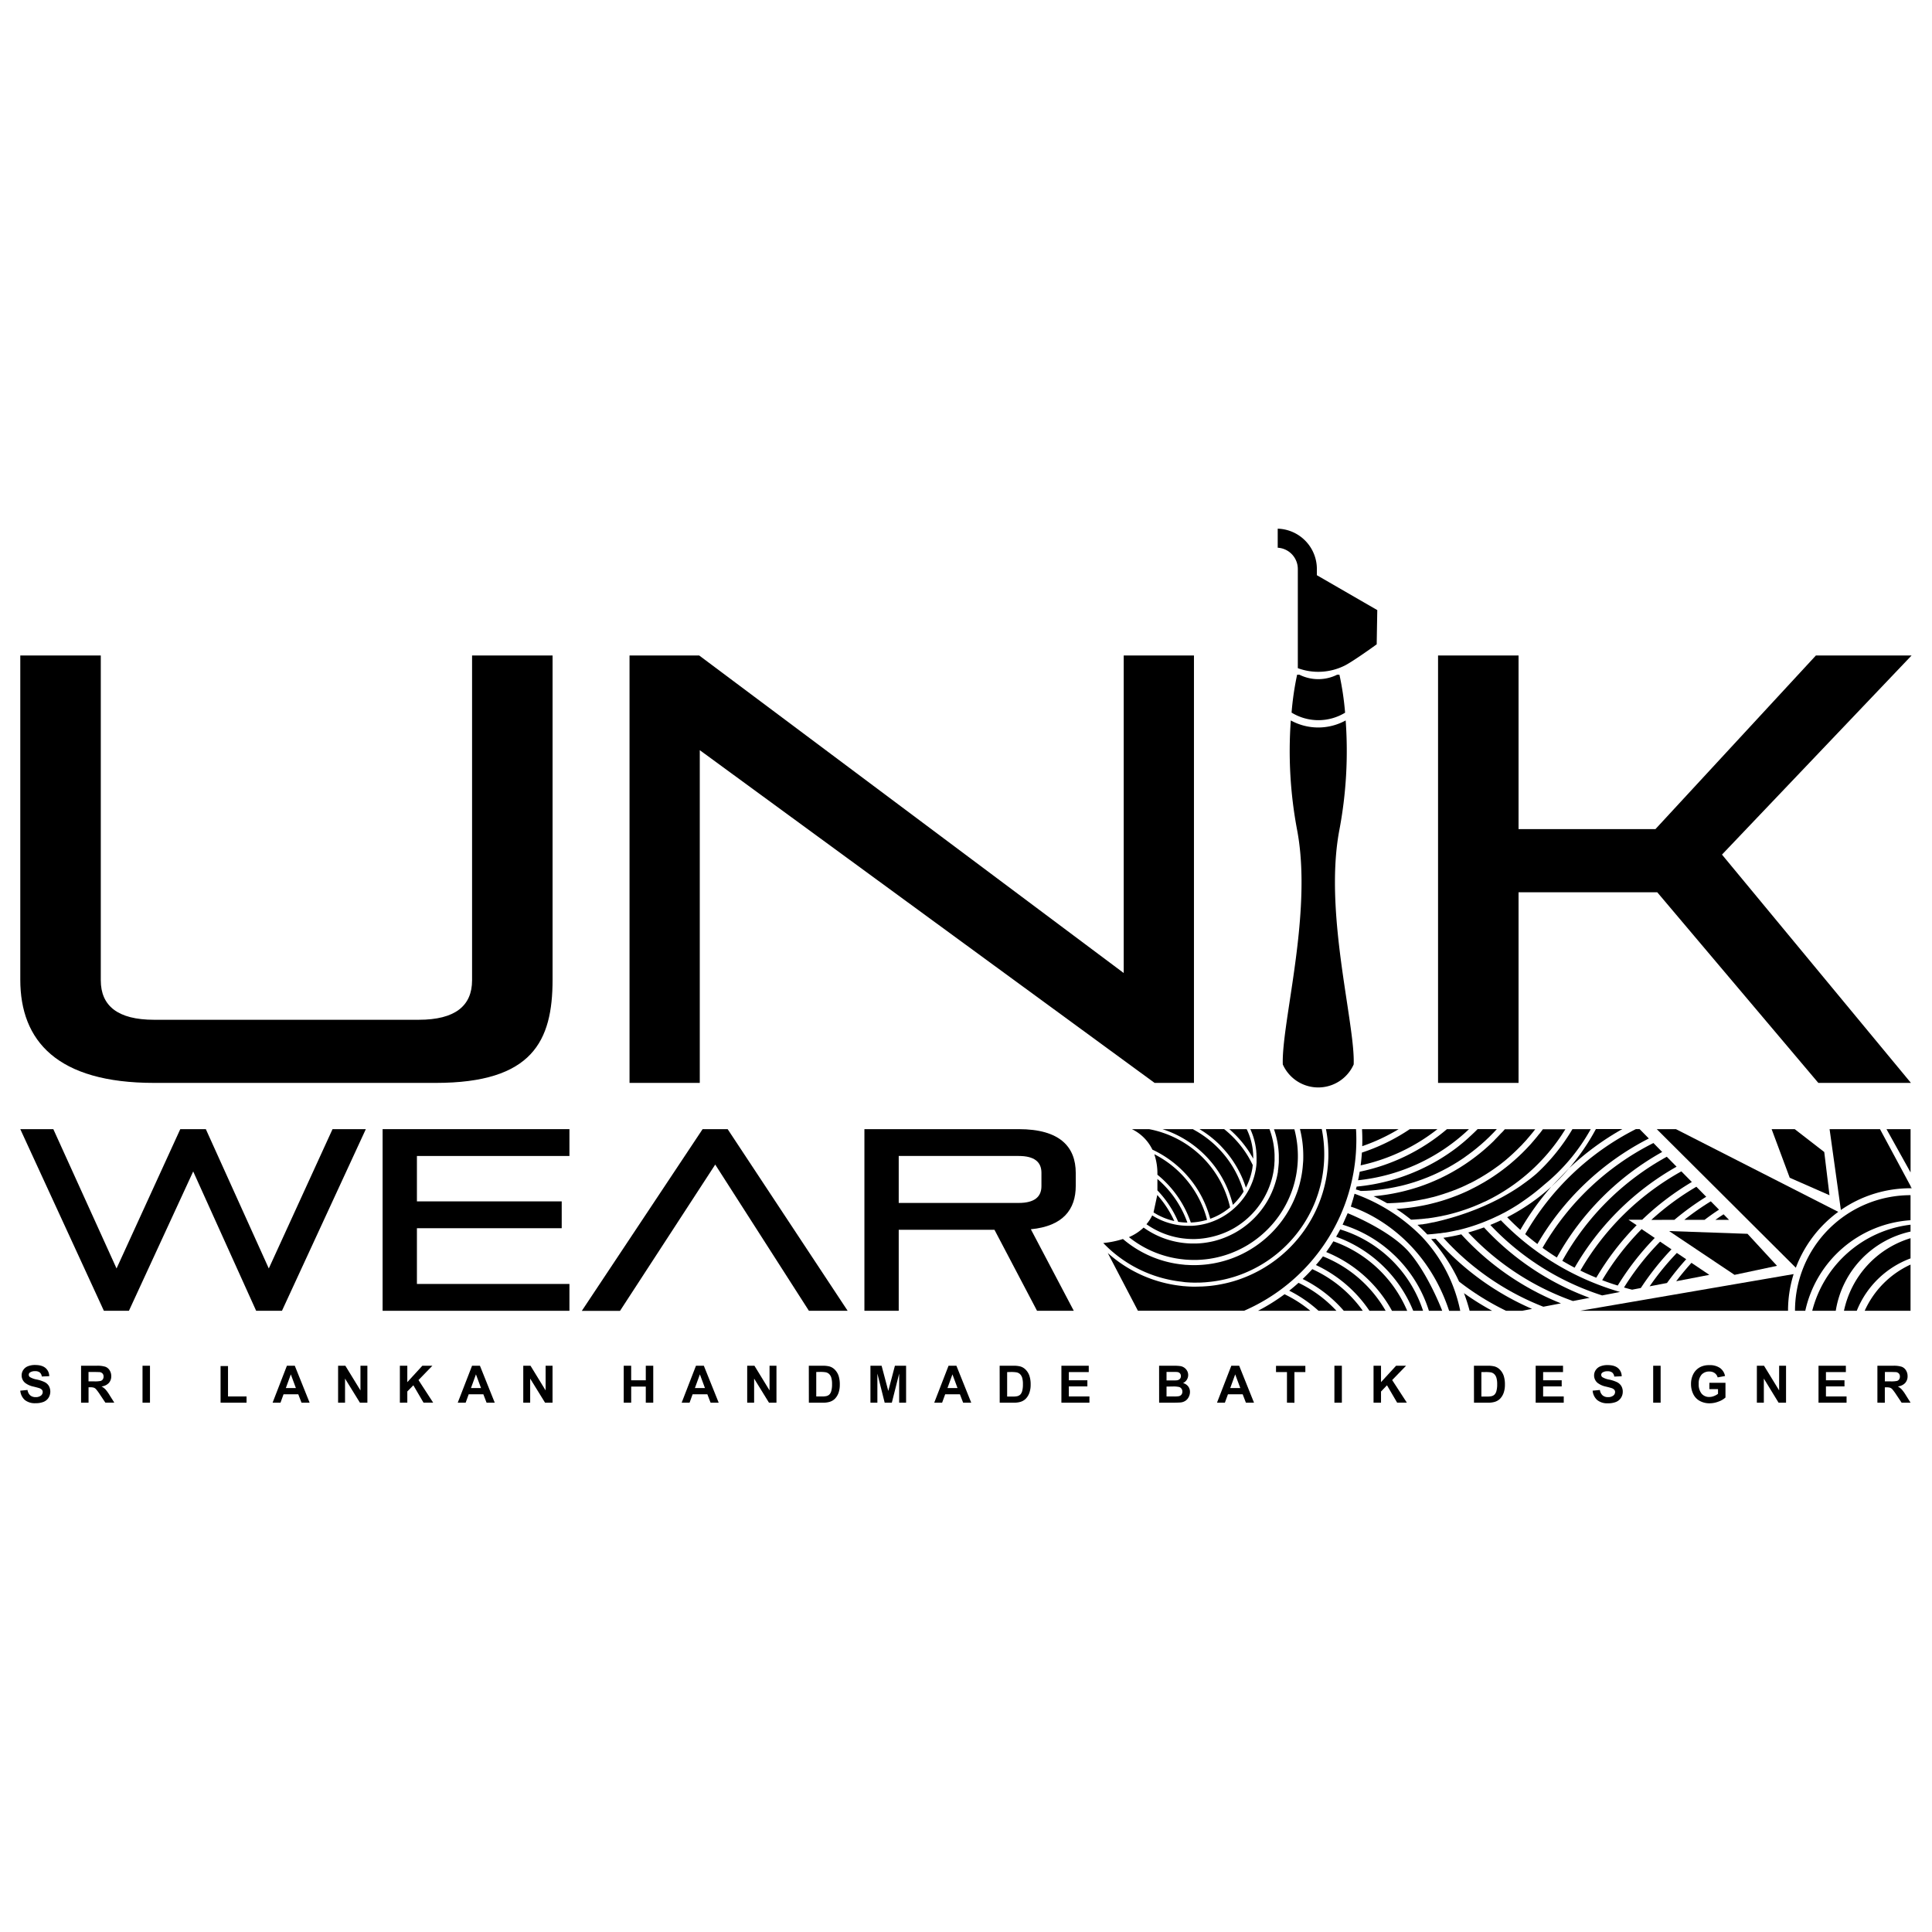 <svg id="Layer_1" data-name="Layer 1" xmlns="http://www.w3.org/2000/svg" viewBox="0 0 1080 1080"><title>Clients logo</title><path d="M86.16,605.35c-54.17,0-74.82-23.42-74.82-57.7V366.41h45V548c0,14.26,9.48,22.06,29.79,22.06H234.1c20.31,0,29.79-7.8,29.79-22.06V366.41h45V547.65c0,34.28-11.17,57.7-65.34,57.7Z"/><path d="M645.43,605.35l-254.25-186v186H351.91V366.41h38.93L628.16,543.92V366.41h39.27V605.35Z"/><path d="M1016.46,605.35,926.41,498.78H848.88V605.35h-45V366.41h45v97.07H925.4l89.71-97.07h53.49l-106,111.32,105.62,127.62Z"/><path d="M143.19,732.74,108,654.85,72.07,732.74h-14L11.34,631.2H29.81l35.34,77.88,35.63-77.88h14.28l35.2,77.88,35.63-77.88H204.5L157.62,732.74Z"/><path d="M213.88,732.74V631.2H318.32v15H233.06v25.38H314v15H233.06v31.16h85.26v15Z"/><path d="M452.19,732.74,399.82,651l-53.23,81.78H325.24L392.76,631.2h14l67.08,101.54Z"/><path d="M579.71,732.74l-23.8-45.29H502.39v45.29H483.21V631.2h86.26c23.08,0,31.88,9.95,31.88,24.52v7.21c0,13.13-7.07,22.5-25.1,24.23l24,45.58Zm2.46-77.16c0-6.06-4-9.38-12.7-9.38H502.39v26.25h67.08c8.66,0,12.7-3.32,12.7-9.37Z"/><path d="M11.34,777.39l4.05-.39a4.91,4.91,0,0,0,1.49,3,4.47,4.47,0,0,0,3,1,4.62,4.62,0,0,0,3-.85,2.53,2.53,0,0,0,1-2,1.91,1.91,0,0,0-.43-1.25A3.47,3.47,0,0,0,22,776c-.49-.17-1.6-.47-3.34-.9A11.31,11.31,0,0,1,14,773a5.35,5.35,0,0,1-1.9-4.15,5.26,5.26,0,0,1,.89-3,5.52,5.52,0,0,1,2.57-2.09,10.34,10.34,0,0,1,4.06-.72q3.88,0,5.85,1.7a6,6,0,0,1,2.06,4.55l-4.16.18a3.5,3.5,0,0,0-1.15-2.28,4.18,4.18,0,0,0-2.64-.7,4.79,4.79,0,0,0-2.84.74,1.52,1.52,0,0,0-.66,1.29,1.57,1.57,0,0,0,.62,1.25,11,11,0,0,0,3.82,1.38,19.75,19.75,0,0,1,4.5,1.49,5.83,5.83,0,0,1,2.28,2.09,6.54,6.54,0,0,1-.16,6.62,5.93,5.93,0,0,1-2.79,2.3,11.73,11.73,0,0,1-4.49.75,8.94,8.94,0,0,1-6-1.81A7.87,7.87,0,0,1,11.34,777.39Z"/><path d="M45.32,784.11V763.46h8.76a14.73,14.73,0,0,1,4.81.56,4.76,4.76,0,0,1,2.4,2,6,6,0,0,1,.9,3.26,5.52,5.52,0,0,1-1.37,3.84,6.53,6.53,0,0,1-4.08,1.9A9.7,9.7,0,0,1,59,776.73a22.66,22.66,0,0,1,2.37,3.35l2.52,4h-5l-3-4.5a28.7,28.7,0,0,0-2.2-3,3.2,3.2,0,0,0-1.25-.86,7,7,0,0,0-2.09-.23h-.85v8.62Zm4.16-11.92h3.08a16,16,0,0,0,3.75-.25,2.26,2.26,0,0,0,1.16-.87,2.72,2.72,0,0,0,.43-1.55,2.5,2.5,0,0,0-.56-1.69,2.61,2.61,0,0,0-1.57-.81c-.34,0-1.35-.07-3-.07H49.48Z"/><path d="M79.67,784.11V763.46h4.17v20.65Z"/><path d="M123.3,784.11V763.63h4.16v17h10.36v3.48Z"/><path d="M173.08,784.11h-4.53l-1.81-4.69H158.5l-1.7,4.69h-4.42l8-20.65h4.41Zm-7.67-8.17-2.84-7.66-2.79,7.66Z"/><path d="M189,784.11V763.46h4.06l8.44,13.79V763.46h3.87v20.65H201.2l-8.32-13.47v13.47Z"/><path d="M223.53,784.11V763.46h4.16v9.17l8.41-9.17h5.6l-7.76,8,8.19,12.61h-5.39l-5.67-9.69-3.38,3.45v6.24Z"/><path d="M276.57,784.11H272l-1.8-4.69H262l-1.7,4.69h-4.42l8-20.65h4.41Zm-7.67-8.17-2.84-7.66-2.79,7.66Z"/><path d="M292.51,784.11V763.46h4.05L305,777.25V763.46h3.87v20.65h-4.18l-8.32-13.47v13.47Z"/><path d="M348.67,784.11V763.46h4.16v8.13H361v-8.13h4.17v20.65H361v-9h-8.16v9Z"/><path d="M401.75,784.11h-4.53l-1.8-4.69h-8.25l-1.7,4.69h-4.42l8-20.65h4.4Zm-7.67-8.17-2.84-7.66-2.79,7.66Z"/><path d="M417.69,784.11V763.46h4.05l8.44,13.79V763.46h3.87v20.65h-4.18l-8.31-13.47v13.47Z"/><path d="M452.13,763.46h7.61a15,15,0,0,1,3.93.39,6.9,6.9,0,0,1,3.11,1.91,9,9,0,0,1,2,3.34,15.29,15.29,0,0,1,.67,4.88,13.68,13.68,0,0,1-.63,4.4,9.1,9.1,0,0,1-2.21,3.64,7.19,7.19,0,0,1-2.93,1.65,12.56,12.56,0,0,1-3.68.44h-7.84Zm4.16,3.49v13.68h3.11a11.32,11.32,0,0,0,2.52-.2,3.73,3.73,0,0,0,1.68-.86,4.31,4.31,0,0,0,1.09-2,13.17,13.17,0,0,0,.43-3.78,12.06,12.06,0,0,0-.43-3.68,4.71,4.71,0,0,0-1.18-2,3.94,3.94,0,0,0-1.92-1,19.06,19.06,0,0,0-3.42-.2Z"/><path d="M486.58,784.11V763.46h6.24l3.74,14.08,3.7-14.08h6.25v20.65h-3.87V767.85l-4.1,16.26h-4l-4.08-16.26v16.26Z"/><path d="M542.93,784.11H538.4l-1.8-4.69h-8.24l-1.71,4.69h-4.41l8-20.65h4.4Zm-7.67-8.17-2.84-7.66-2.78,7.66Z"/><path d="M558.81,763.46h7.62a15,15,0,0,1,3.92.39,6.85,6.85,0,0,1,3.11,1.91,9,9,0,0,1,2,3.34,15.27,15.27,0,0,1,.68,4.88,13.39,13.39,0,0,1-.64,4.4,9,9,0,0,1-2.21,3.64,7.15,7.15,0,0,1-2.92,1.65,12.63,12.63,0,0,1-3.69.44h-7.84ZM563,767v13.68h3.11a11.45,11.45,0,0,0,2.52-.2,3.84,3.84,0,0,0,1.68-.86,4.4,4.4,0,0,0,1.09-2,13.59,13.59,0,0,0,.42-3.78,12.44,12.44,0,0,0-.42-3.68,4.81,4.81,0,0,0-1.18-2,4,4,0,0,0-1.93-1,18.9,18.9,0,0,0-3.42-.2Z"/><path d="M593.33,784.11V763.46h15.29V767H597.49v4.58h10.36V775H597.49v5.62H609v3.48Z"/><path d="M647.94,763.46h8.24a24.89,24.89,0,0,1,3.66.2,5.24,5.24,0,0,1,3.73,2.58,4.7,4.7,0,0,1,.63,2.42,4.91,4.91,0,0,1-2.89,4.48A5.39,5.39,0,0,1,664.2,775a5,5,0,0,1,1,3.11,6.11,6.11,0,0,1-.66,2.74,5.48,5.48,0,0,1-1.78,2.13,5.92,5.92,0,0,1-2.8,1c-.69.07-2.36.12-5,.14h-7Zm4.16,3.44v4.77h2.73c1.63,0,2.64,0,3-.07a2.73,2.73,0,0,0,1.68-.74,2.16,2.16,0,0,0,.61-1.61,2.24,2.24,0,0,0-.53-1.56,2.34,2.34,0,0,0-1.56-.72c-.42-.05-1.6-.07-3.56-.07Zm0,8.21v5.52H656a18,18,0,0,0,2.86-.13,2.59,2.59,0,0,0,1.51-.82,2.54,2.54,0,0,0,.58-1.76,2.67,2.67,0,0,0-.45-1.57,2.57,2.57,0,0,0-1.3-1,14.57,14.57,0,0,0-3.69-.29Z"/><path d="M701,784.11h-4.53l-1.8-4.69h-8.24l-1.71,4.69h-4.41l8-20.65h4.4Zm-7.66-8.17-2.85-7.66-2.78,7.66Z"/><path d="M719.42,784.11V767H713.3v-3.49h16.4V767h-6.11v17.16Z"/><path d="M745.94,784.11V763.46h4.17v20.65Z"/><path d="M767.82,784.11V763.46H772v9.17l8.42-9.17H786l-7.77,8,8.19,12.61H781l-5.67-9.69L772,777.87v6.24Z"/><path d="M823.94,763.46h7.61a15,15,0,0,1,3.93.39,6.9,6.9,0,0,1,3.11,1.91,9,9,0,0,1,2,3.34,15.29,15.29,0,0,1,.67,4.88,13.68,13.68,0,0,1-.63,4.4,9.1,9.1,0,0,1-2.21,3.64,7.19,7.19,0,0,1-2.93,1.65,12.56,12.56,0,0,1-3.68.44h-7.84ZM828.1,767v13.68h3.11a11.32,11.32,0,0,0,2.52-.2,3.73,3.73,0,0,0,1.68-.86,4.31,4.31,0,0,0,1.09-2,13.17,13.17,0,0,0,.43-3.78,12.06,12.06,0,0,0-.43-3.68,4.71,4.71,0,0,0-1.18-2,3.93,3.93,0,0,0-1.93-1A18.84,18.84,0,0,0,830,767Z"/><path d="M858.45,784.11V763.46h15.29V767H862.62v4.58H873V775H862.62v5.62h11.52v3.48Z"/><path d="M890.3,777.39l4.05-.39a4.91,4.91,0,0,0,1.49,3,4.47,4.47,0,0,0,3,1,4.62,4.62,0,0,0,3-.85,2.53,2.53,0,0,0,1-2,1.86,1.86,0,0,0-.43-1.25A3.47,3.47,0,0,0,901,776q-.74-.26-3.33-.9A11.3,11.3,0,0,1,893,773a5.42,5.42,0,0,1-1-7.1,5.55,5.55,0,0,1,2.58-2.09,10.27,10.27,0,0,1,4.06-.72q3.87,0,5.84,1.7a6,6,0,0,1,2.06,4.55l-4.16.18a3.5,3.5,0,0,0-1.15-2.28,4.14,4.14,0,0,0-2.64-.7,4.81,4.81,0,0,0-2.84.74,1.52,1.52,0,0,0-.66,1.29,1.6,1.6,0,0,0,.62,1.25,10.94,10.94,0,0,0,3.83,1.38,19.82,19.82,0,0,1,4.49,1.49,5.83,5.83,0,0,1,2.28,2.09,6.15,6.15,0,0,1,.82,3.29,6.07,6.07,0,0,1-1,3.33,5.93,5.93,0,0,1-2.79,2.3,11.68,11.68,0,0,1-4.48.75,8.9,8.9,0,0,1-6-1.81A7.83,7.83,0,0,1,890.3,777.39Z"/><path d="M924.14,784.11V763.46h4.16v20.65Z"/><path d="M955.55,776.52V773h9v8.22a11.19,11.19,0,0,1-3.79,2.23,13.66,13.66,0,0,1-5,1,11.21,11.21,0,0,1-5.64-1.36,8.64,8.64,0,0,1-3.62-3.89,12.51,12.51,0,0,1-1.21-5.5,11.89,11.89,0,0,1,1.35-5.73,9.1,9.1,0,0,1,3.95-3.84,10.63,10.63,0,0,1,4.94-1,9.81,9.81,0,0,1,6,1.61,7.28,7.28,0,0,1,2.78,4.46l-4.13.77a4.4,4.4,0,0,0-1.64-2.4,5,5,0,0,0-3-.88,5.66,5.66,0,0,0-4.34,1.73,7.33,7.33,0,0,0-1.61,5.14,8.16,8.16,0,0,0,1.63,5.52,5.48,5.48,0,0,0,4.28,1.84,7,7,0,0,0,2.62-.52,9.14,9.14,0,0,0,2.26-1.24v-2.62Z"/><path d="M982.1,784.11V763.46h4l8.45,13.79V763.46h3.86v20.65h-4.17L986,770.64v13.47Z"/><path d="M1016.56,784.11V763.46h15.29V767h-11.13v4.58h10.36V775h-10.36v5.62h11.52v3.48Z"/><path d="M1049.48,784.11V763.46h8.76a14.73,14.73,0,0,1,4.81.56,4.76,4.76,0,0,1,2.4,2,6,6,0,0,1,.9,3.26,5.52,5.52,0,0,1-1.37,3.84,6.53,6.53,0,0,1-4.08,1.9,9.7,9.7,0,0,1,2.23,1.74,22.66,22.66,0,0,1,2.37,3.35l2.52,4h-5l-3-4.5a28.7,28.7,0,0,0-2.2-3,3.2,3.2,0,0,0-1.25-.86,7,7,0,0,0-2.09-.23h-.85v8.62Zm4.16-11.92h3.08a16,16,0,0,0,3.75-.25,2.26,2.26,0,0,0,1.16-.87,2.72,2.72,0,0,0,.43-1.55,2.5,2.5,0,0,0-.56-1.69,2.61,2.61,0,0,0-1.57-.81c-.34,0-1.35-.07-3-.07h-3.25Z"/><path d="M1068.66,664.25l-.64-1.19v1.18Z"/><path d="M1003.42,732.74h5.74A64.64,64.64,0,0,1,1068,682.11v-14A64.6,64.6,0,0,0,1003.42,732.74Z"/><path d="M1013.05,732.74h13.15A54,54,0,0,1,1068,688.46v-3.84A64.64,64.64,0,0,0,1013.05,732.74Z"/><path d="M1030.79,732.74h7.15A51.8,51.8,0,0,1,1068,703.45V692.16A54.08,54.08,0,0,0,1030.79,732.74Z"/><path d="M1042.37,732.74H1068V706.91A51.86,51.86,0,0,0,1042.37,732.74Z"/><polygon points="1068.02 631.2 1054.56 631.2 1068.02 655.4 1068.02 631.2"/><path d="M1022.75,631.2l6.31,45.19a68.2,68.2,0,0,1,39-12.15v-1.18l-17.13-31.86Z"/><path d="M1027.6,677.44,936.86,631.2H926.14l77.74,77.47A68.62,68.62,0,0,1,1027.6,677.44Z"/><path d="M883.27,732.74H999.52a68.47,68.47,0,0,1,3.13-20.52Z"/><polygon points="933.04 688.17 969.61 712.65 993.36 707.6 976.87 689.71 933.04 688.17"/><polygon points="1022.7 668.14 1019.77 643.99 1003.26 631.2 990.35 631.2 1000.47 658.37 1022.7 668.14"/><path d="M725.49,318.08v55.43a33.07,33.07,0,0,0,26.16-1.42c4.89-2.44,17.94-11.91,17.94-11.91,0-.61.32-19.13.32-19.13l-33.77-19.5v-3.08h0v-.39a22.57,22.57,0,0,0-21.89-22.55v10.65A11.93,11.93,0,0,1,725.49,318.08Z"/><path d="M751.91,398.35a160.59,160.59,0,0,0-3.16-21.19h-1.26a23.66,23.66,0,0,1-21.13,0H725.1A161.89,161.89,0,0,0,722,398.35a28.7,28.7,0,0,0,30,0Z"/><path d="M755,574.23c-4-29.4-13.13-74.35-6.27-110.34a237.3,237.3,0,0,0,3.51-61.16,31.81,31.81,0,0,1-30.67,0,237.3,237.3,0,0,0,3.51,61.16c6.87,36-2.24,80.94-6.27,110.34-1.15,8.39-1.89,15.51-1.72,20.79a21.69,21.69,0,0,0,39.63,0C756.91,589.74,756.17,582.62,755,574.23Z"/><path d="M647,659.05v6.38A58.87,58.87,0,0,1,658.62,683a36.22,36.22,0,0,0,5.13.43A57.48,57.48,0,0,0,647,659.05Z"/><path d="M749.23,679.54l.21-.47c.38-.87.75-1.75,1.11-2.63.06-.16.13-.31.19-.46.3-.76.59-1.51.88-2.27.4-1.05.78-2.12,1.14-3.19.17-.49.32-1,.48-1.48.36-1.1.7-2.2,1-3.31.22-.75.42-1.5.62-2.26.29-1.13.56-2.27.82-3.41q.49-2.19.9-4.41c.2-1.17.39-2.33.55-3.51.33-2.23.58-4.49.76-6.76q.14-1.77.21-3.57c.07-1.53.11-3.08.11-4.63q0-3-.18-6h-16.8a74.17,74.17,0,0,1,1.35,14.07v0c0,1.14,0,2.27-.09,3.4-.07,1.71-.21,3.4-.41,5.08-.12,1.14-.28,2.26-.46,3.38s-.33,2-.53,2.93-.48,2.22-.76,3.31c-.07.29-.14.57-.22.86-.23.87-.48,1.74-.74,2.61-.06.21-.13.42-.2.63q-.27.87-.57,1.74l-.28.81-.44,1.2c-.15.41-.3.81-.46,1.21-.26.64-.52,1.28-.79,1.92a74.24,74.24,0,0,1-43.78,40.82c-1.18.42-2.37.8-3.58,1.15l-1.38.38c-.94.26-1.89.5-2.84.71s-1.79.39-2.7.56-1.61.3-2.42.42q-3,.47-6.08.68l-2,.12c-1.09,0-2.17.07-3.27.07l-2.1,0-1.89-.07c-.86-.05-1.71-.11-2.56-.19-.61,0-1.23-.11-1.84-.18a73.75,73.75,0,0,1-40.94-18.36l16.85,32.27,3.64,0h30l.09,0h25.65A104.47,104.47,0,0,0,749.23,679.54Z"/><path d="M656.44,682.57A57.48,57.48,0,0,0,646.93,668l-2.1,9.73A36.2,36.2,0,0,0,656.44,682.57Z"/><path d="M644.2,642.66a59.24,59.24,0,0,1,32.32,38.64,36,36,0,0,0,11.1-6.39,57.32,57.32,0,0,0-45.29-43.71h-9.6A24.62,24.62,0,0,1,644.2,642.66Z"/><path d="M689.18,673.52a36.16,36.16,0,0,0,6-7.4,57.28,57.28,0,0,0-15.39-25.5q-1.8-1.73-3.75-3.3a57.38,57.38,0,0,0-8.85-5.88l-.28-.24H649.81A59.22,59.22,0,0,1,689.18,673.52Z"/><path d="M674.77,681.88a57.37,57.37,0,0,0-29.51-36.67A33.8,33.8,0,0,1,647,656.47v.2a59.26,59.26,0,0,1,18.67,26.72A36.31,36.31,0,0,0,674.77,681.88Z"/><path d="M663.35,704.17c1.2.08,2.42.13,3.65.14h1.83a60.38,60.38,0,0,0,7.3-.63l1.88-.32a58.26,58.26,0,0,0,9.45-2.58c.7-.26,1.38-.53,2.06-.81a54.9,54.9,0,0,0,5.84-2.79c.75-.41,1.5-.84,2.23-1.28a58.28,58.28,0,0,0,6.19-4.35c.83-.66,1.64-1.35,2.42-2.06a58,58,0,0,0,15.91-23.56c.3-.83.58-1.66.84-2.51v0l.24-.78c.06-.23.13-.45.19-.68s.18-.63.26-.95l.21-.83v0c.15-.62.29-1.25.43-1.88,0-.18.07-.35.11-.53.08-.41.16-.83.23-1.25.2-1.1.36-2.2.49-3.32s.23-2.21.3-3.33.11-2.23.11-3.35v-.24a58.41,58.41,0,0,0-1.95-15h-11.4a48.16,48.16,0,0,1,2.7,14.57c0,.46,0,.92,0,1.38s0,.86,0,1.28c0,.24,0,.48,0,.72,0,.73-.07,1.47-.14,2.2s-.11,1.19-.18,1.78c0,.41-.11.82-.17,1.23,0,.11,0,.22,0,.33l0,.17c0,.21-.07.42-.1.62s-.1.5-.14.75q-.16.85-.36,1.71l-.06.23c-.08.35-.16.7-.25,1,0,.12-.07.24-.1.35a47.59,47.59,0,0,1-5.63,13c-.56.88-1.14,1.75-1.75,2.59a47.76,47.76,0,0,1-6.66,7.47c-.61.56-1.23,1.1-1.87,1.62a48.43,48.43,0,0,1-6.54,4.52c-.61.35-1.23.69-1.86,1a48,48,0,0,1-10.59,4c-.61.14-1.21.28-1.82.4a47,47,0,0,1-8.17.93c-.46,0-.91,0-1.37,0h-.49c-1.43,0-2.85-.09-4.26-.23-.64-.06-1.28-.14-1.91-.23a47.56,47.56,0,0,1-21.16-8.45,27.6,27.6,0,0,1-8.2,5.35A57.77,57.77,0,0,0,661.5,704C662.12,704.08,662.73,704.13,663.35,704.17Z"/><path d="M662.46,716.75c.91.07,1.82.13,2.74.18l1.88.06,1.47,0c1.42,0,2.83,0,4.23-.13.68,0,1.35-.09,2-.15q3.41-.29,6.72-.9c.79-.14,1.57-.3,2.35-.47,1.13-.24,2.24-.51,3.34-.81.92-.25,1.84-.51,2.74-.79s1.65-.54,2.46-.82c1.14-.4,2.27-.83,3.38-1.29a72,72,0,0,0,38.79-38.29c.3-.72.6-1.44.88-2.17l.36-1c.12-.31.23-.62.34-.93s.32-.9.47-1.36c.09-.28.18-.57.28-.85l.3-1c.23-.75.44-1.5.64-2.26.06-.21.12-.41.17-.62.28-1.09.54-2.19.77-3.3.18-.9.35-1.8.5-2.71q.29-1.66.48-3.36c.2-1.6.34-3.22.42-4.85.06-1.12.09-2.25.09-3.38,0-.12,0-.24,0-.36a71.65,71.65,0,0,0-1.39-14.07H726.68a61.27,61.27,0,0,1,1.86,15c0,.08,0,.16,0,.24,0,1.12,0,2.24-.1,3.35s-.18,2.44-.32,3.64-.29,2.23-.48,3.33c-.09.52-.19,1-.29,1.55-.15.73-.31,1.45-.48,2.17l-.15.58c0,.15-.07.3-.11.45l0,.07c-.21.83-.45,1.66-.7,2.47a2.17,2.17,0,0,1-.07.24v.07l-.15.43c-.3,1-.63,1.9-1,2.84a61.25,61.25,0,0,1-19.9,26.94c-.86.66-1.74,1.31-2.63,1.93a65.07,65.07,0,0,1-5.71,3.5c-.77.41-1.55.82-2.34,1.2-1.77.86-3.59,1.63-5.44,2.32-.71.26-1.42.51-2.14.74a61.59,61.59,0,0,1-9,2.21l-1.92.29a63.83,63.83,0,0,1-7,.53l-1.24,0h-.6c-1.16,0-2.31-.06-3.45-.13-.62,0-1.23-.09-1.84-.15a60.79,60.79,0,0,1-33.75-14.32,51.73,51.73,0,0,1-11,2.24,71.53,71.53,0,0,0,43.82,21.63Z"/><path d="M702.26,643.57c0,.44.07.88.1,1.32,0,.72.06,1.44.06,2.17,0,0,0,.06,0,.09,0,.22,0,.44,0,.67s0,.45,0,.67,0,.59,0,.88,0,.39,0,.58V650l-.09,1,0,.26c-.08.75-.18,1.49-.31,2.23v.08c0,.28-.1.57-.16.85a37.86,37.86,0,0,1-4.52,12c-.43.73-.88,1.44-1.35,2.14a38.18,38.18,0,0,1-6.19,7c-.53.47-1.06.92-1.61,1.36A38.07,38.07,0,0,1,677,683.13c-.57.2-1.16.39-1.75.57a38.11,38.11,0,0,1-8.93,1.54c-.63,0-1.26,0-1.9,0h-.09a38.86,38.86,0,0,1-4.85-.31c-.71-.09-1.41-.2-2.11-.33a37.87,37.87,0,0,1-13.28-5.17,23.18,23.18,0,0,1-3.22,4.92,45.31,45.31,0,0,0,19,7.72c.65.1,1.3.19,2,.26,1.45.17,2.93.27,4.43.3H668a46.25,46.25,0,0,0,8.38-1c.61-.13,1.21-.27,1.81-.42A45.45,45.45,0,0,0,689,687c.61-.34,1.22-.69,1.82-1.06a46.52,46.52,0,0,0,6.58-4.91c.61-.55,1.2-1.11,1.78-1.69a45.29,45.29,0,0,0,6.52-8.2c.55-.89,1.07-1.79,1.56-2.72a45.1,45.1,0,0,0,3.85-9.9l.27-1.08v-.07c.07-.3.13-.59.2-.89s.18-.88.26-1.33.11-.68.17-1c0,0,0,0,0-.08s0-.32.07-.47.07-.5.1-.75c.08-.68.15-1.37.21-2.05a.31.31,0,0,1,0-.1c0-.61.08-1.22.1-1.84s0-1.14,0-1.72,0-1.06,0-1.59v-.08a45.39,45.39,0,0,0-2.84-14.28H698.94a38.24,38.24,0,0,1,3.28,11.93C702.23,643.28,702.24,643.42,702.26,643.57Z"/><path d="M697.15,642.22c1,1.36,1.84,2.77,2.68,4.21.11.18.21.37.31.55l.41.73c0-.19,0-.37,0-.56h0c0-.18,0-.35,0-.53v-.25c0-1.1-.1-2.19-.22-3.26,0,0,0-.08,0-.12-.11-1-.25-1.87-.43-2.79a36.19,36.19,0,0,0-3-9H687.2A59.93,59.93,0,0,1,697.15,642.22Z"/><path d="M685.38,643.88l.31.36a59.17,59.17,0,0,1,10.77,19.68,36.37,36.37,0,0,0,3.68-11.22.77.77,0,0,1,0-.15c.06-.42.11-.84.16-1.26l-.39-.8c-.38-.76-.78-1.52-1.19-2.26-.19-.33-.37-.66-.56-1s-.54-.92-.82-1.37l-.08-.13c-.69-1.11-1.42-2.19-2.19-3.25-.28-.4-.58-.79-.87-1.18a57.7,57.7,0,0,0-6.23-6.93c-1.18-1.11-2.4-2.18-3.67-3.19H670.51a59.76,59.76,0,0,1,11.53,9C683.2,641.4,684.32,642.62,685.38,643.88Z"/><path d="M745.36,693.9q-1.92,3.06-4,6a73.51,73.51,0,0,1,36.77,32.85h8.5A70.39,70.39,0,0,0,745.36,693.9Z"/><path d="M739.54,702.32c-1.26,1.66-2.58,3.27-3.93,4.84a73.53,73.53,0,0,1,29.92,25.58h9.05A70.49,70.49,0,0,0,739.54,702.32Z"/><path d="M725.88,717.11c-1.69,1.51-3.42,3-5.2,4.38a73.48,73.48,0,0,1,16.39,11.25h10A70.34,70.34,0,0,0,725.88,717.11Z"/><path d="M749.18,687.25q-1.09,2.07-2.28,4.1A73.38,73.38,0,0,1,790,732.74h5.5A70.36,70.36,0,0,0,749.18,687.25Z"/><path d="M733.58,709.46q-2.6,2.85-5.39,5.5a73.34,73.34,0,0,1,23,17.78h10.62A70.38,70.38,0,0,0,733.58,709.46Z"/><path d="M703.22,732.74h29.27a70.15,70.15,0,0,0-14.42-9.25A109.44,109.44,0,0,1,703.22,732.74Z"/><path d="M821.53,732.74h12.6a154.07,154.07,0,0,1-15.76-9.86A96.77,96.77,0,0,1,821.53,732.74Z"/><path d="M808.85,631.2A109.23,109.23,0,0,1,760.07,655q-.39,2.4-.9,4.77a106,106,0,0,0,62-28.56Z"/><path d="M761.49,640.72a105.44,105.44,0,0,0,20.37-9.52H761.38q.17,3,.17,6C761.55,638.37,761.53,639.54,761.49,640.72Z"/><path d="M788.1,631.2a109.09,109.09,0,0,1-26.79,13.11q-.24,3.6-.7,7.13a105.8,105.8,0,0,0,42.95-20.24Z"/><path d="M787.72,700c-10.82-12.5-34.36-21.82-34.36-21.82l-2.84,6.42a73.11,73.11,0,0,1,27.69,15.9c.57.55,1.09,1,1.56,1.46a73.34,73.34,0,0,1,19,30.76h7.43S798.54,712.51,787.72,700Z"/><path d="M816.86,690c-3.83.93-7.21,1.54-10,1.94a148.16,148.16,0,0,0,55.88,38.53l9.85-1.89A151.55,151.55,0,0,1,816.86,690Z"/><path d="M839,682.16c-2,.94-4,1.81-5.91,2.59a147.74,147.74,0,0,0,62.52,39.4l10-1.93A151.16,151.16,0,0,1,839,682.16Z"/><path d="M802.59,692.45c-1.08.1-2,.16-2.57.19.83.93,1.64,1.87,2.43,2.83a97.77,97.77,0,0,1,11.66,17.79c.53,1,1,2.09,1.53,3.15a148,148,0,0,0,26.27,16.33h9l5.52-1.06A151.78,151.78,0,0,1,802.59,692.45Z"/><path d="M829.55,686.13c-3.08,1.13-6,2.06-8.79,2.84a147.72,147.72,0,0,0,58.53,38.31l9.32-1.79A151.48,151.48,0,0,1,829.55,686.13Z"/><path d="M795.19,691.7l0,0a100.6,100.6,0,0,0-38-24.39c-.16.71-.5,1.93-.85,3.17-.07.22-.14.45-.22.67h0c-.51,1.76-1,3.38-1,3.38s39.39,11.11,54.95,58.22h6.21a84.63,84.63,0,0,0-21.07-41Z"/><path d="M873.34,704.8q3.39,2,6.88,3.85a152,152,0,0,1,57-56.46l-5.47-5.56A148.39,148.39,0,0,0,873.34,704.8Z"/><path d="M862.28,697.55q3.93,2.82,8,5.41a152,152,0,0,1,58.89-59l-4.89-5A148.33,148.33,0,0,0,862.28,697.55Z"/><path d="M852.59,689.91q3.33,2.85,6.82,5.51a152,152,0,0,1,62.3-59l-5.16-5.24h-2.09A148.41,148.41,0,0,0,852.59,689.91Z"/><path d="M937,716.21l18.53-3.56-10-6.72Q941.07,710.88,937,716.21Z"/><path d="M963.48,678.8c-1.54,1-3.07,2-4.57,3.09h7.62Z"/><path d="M936,681.89A153.47,153.47,0,0,1,953.79,669l-5.51-5.6a148.54,148.54,0,0,0-25.18,18.53Z"/><path d="M906.91,631.15H892.12A125.08,125.08,0,0,1,877.19,653,151.94,151.94,0,0,1,906.91,631.15Z"/><path d="M849.87,687.52a151.86,151.86,0,0,1,17.45-24.28,113.6,113.6,0,0,1-24.79,17.2C844.9,682.88,847.35,685.25,849.87,687.52Z"/><path d="M895.63,715.62c2.85,1.1,5.75,2.12,8.69,3a151.86,151.86,0,0,1,20.7-26.6l-7.34-4.95A148.07,148.07,0,0,0,895.63,715.62Z"/><path d="M952.88,681.89q3.93-3,8.06-5.68l-4.59-4.66a149.36,149.36,0,0,0-14.79,10.34Z"/><path d="M937.37,700.4a149.14,149.14,0,0,0-15.22,18.66l9.71-1.86a152.33,152.33,0,0,1,10.74-13.28Z"/><path d="M928,694.08a148.64,148.64,0,0,0-20.17,25.64c1.5.43,3,.84,4.52,1.22l4.88-.94a153,153,0,0,1,17.14-21.62Z"/><path d="M877.19,653l-9.87,10.23A116.13,116.13,0,0,0,877.19,653Z"/><path d="M858.84,656.14l-1.44,1.21-.45.36c-.33.28-.67.55-1,.82l-.5.39-1,.76-.51.38-1,.74-.49.35-1,.73-.47.33-1,.73-.45.3-1.07.72-.44.28-1.09.71-.4.25-1.14.72-.38.23-1.16.7-.35.2-1.2.7a3.3,3.3,0,0,1-.32.18l-1.23.7-.29.16-1.25.69-.29.15-1.26.66-.28.15-1.27.64-.27.14-1.26.62-.47.23-1.13.54-1,.47-.58.26c-1.08.49-2.16,1-3.23,1.42l-.3.13-1.24.51-.55.23-.94.38-.92.36-.78.3-.87.33-.78.29-1.94.71-.56.19-1.44.5-.66.22-1.78.59-.58.18-1.28.4-.76.23-1,.3-.65.19-1.57.44-.82.23-.51.14-.78.2-.54.15-.75.19-.52.13-.78.19-.45.11-.81.2-.38.09-.85.19-.29.07-.86.19-.24,0-.84.18-.22.05-.45.09-.6.12-.37.08-.63.12-.32.06-.62.12-.26,0-.63.12-.37.06-.56.1-.28,0-.35.05-.25,0-.31.05-.46.07-.21,0-.31.05-.16,0-.41.06c1.9,1.72,3.74,3.51,5.5,5.37.9-.06,1.8-.13,2.69-.21h0l.71-.07,1.56-.16,1.74-.22.22,0H805l2.29-.34.31,0c.74-.11,1.48-.24,2.21-.37l.37-.07,2.1-.41.45-.1,2-.44.18,0,.39-.1q3.87-.92,7.53-2.09l.53-.17,1.43-.48.89-.31,1.22-.44.7-.25.39-.15.79-.3,1.44-.58.57-.23.33-.13.55-.24,2-.84.8-.36c.78-.36,1.56-.72,2.33-1.1a1.63,1.63,0,0,0,.19-.09l.06,0,.12-.06,1-.49.59-.29.78-.41.78-.4.11-.06.05,0,.51-.27,1.09-.59.53-.3,1.08-.61.51-.3,1.08-.63.48-.29,1.08-.66.46-.28,1.07-.68.46-.29,1-.68.44-.3,1-.69.43-.3,1-.7.44-.32c.33-.23.66-.46,1-.7l.46-.34.93-.68.46-.35.9-.68.52-.4.81-.64.59-.47.72-.58.62-.51.65-.54.75-.63.5-.42,1.22-1.06A107.08,107.08,0,0,0,889,631.62l.23-.42H879A110.21,110.21,0,0,1,858.84,656.14Z"/><path d="M760.66,665.76l2.18-.07.38,0,2-.11h.11a107.21,107.21,0,0,0,14.67-2l.37-.08,1.74-.38.29-.07.09,0q4-.93,7.92-2.18l.3-.09,2-.67.15-.05,2.06-.73a.85.85,0,0,1,.17-.06l.67-.26.78-.3.93-.36.72-.29.23-.09.45-.19,1.31-.55.7-.3,1.43-.64.45-.21c.65-.3,1.29-.6,1.92-.91L805,655l1.64-.82.21-.11c.17-.08.33-.17.49-.26l.58-.3c.69-.36,1.39-.73,2.07-1.11l.67-.39.87-.5c.56-.32,1.12-.65,1.67-1l1.18-.72.56-.34.4-.26,0,0,.11-.08,1.21-.78.81-.54.41-.27.08-.06.35-.24c.47-.32.92-.65,1.37-1l.9-.63,1.61-1.2.88-.66,1.57-1.24.86-.69c.52-.42,1-.85,1.53-1.28l.84-.71c.51-.44,1-.89,1.5-1.33l.82-.73,1.47-1.4.78-.73c.52-.51,1-1,1.53-1.54l.65-.65c.72-.74,1.42-1.49,2.12-2.25H826c-.43.44-.87.88-1.32,1.31l-.35.34c-.33.32-.66.64-1,.95l-.37.35-1,.93-.35.31-1.06,1a3.88,3.88,0,0,1-.31.26l-1.12,1-.27.23-1.18,1-.24.19-1.23,1-.22.18-1.26,1-.36.28-.88.66-1.27.93-1.05.75-1.33.92-.54.37c-.7.47-1.41.93-2.12,1.39l-.41.26-.86.54-.89.55-.44.26c-.36.22-.72.44-1.09.65l-.78.45-1,.56c-.55.3-1.09.61-1.64.9l-.71.38-1.19.62-.72.36-1.26.63-.66.32-.95.45-.55.26-1.37.62-.14.06q-4.32,1.92-8.83,3.47c-1.13.39-2.27.76-3.41,1.11q-4.17,1.27-8.46,2.22c-1.07.24-2.15.46-3.23.67l-.52.1c-1.5.27-3,.52-4.53.73l-.55.08-1.74.22-.62.08-2.26.23c-.13.54-.28,1.08-.42,1.61C758.86,665.12,759.76,665.43,760.66,665.76Z"/><path d="M839.76,632.86l-1,1-.24.26-1,1.06-.2.21-1.07,1.09a1.85,1.85,0,0,1-.14.14L835,637.81l-.07.07a109.71,109.71,0,0,1-15.43,12.57c-.46.31-.92.62-1.39.92l-.42.27-1,.64-.32.21c-.74.46-1.49.92-2.24,1.36l-.26.15c-.69.41-1.39.81-2.09,1.21q-2,1.13-4.09,2.18l-.85.42-.86.42-1.53.73-.19.09-2,.89-.22.1-2,.85-1.38.56-.36.14-.22.08c-.7.28-1.4.54-2.1.8-.37.13-.73.27-1.1.39l-.78.28q-3.23,1.11-6.53,2c-1.15.32-2.3.62-3.46.9l-.36.09-1.75.4-.34.07c-2.17.47-4.35.88-6.56,1.22-1.24.19-2.49.36-3.74.51s-2.36.27-3.55.38c.81.37,1.62.76,2.42,1.16l.33.16c.78.4,1.56.8,2.33,1.21l1.07.58,1.42.79c.76,0,1.53,0,2.29-.06h0c1.63-.05,3.25-.15,4.85-.27h0c1.6-.12,3.19-.29,4.77-.48h0c1.28-.16,2.55-.34,3.81-.55h0c.81-.13,1.63-.27,2.43-.43h0l2.36-.47.16,0c1.57-.34,3.12-.7,4.66-1.1l.07,0,.05,0c1.18-.3,2.36-.63,3.52-1h0c.7-.2,1.39-.42,2.08-.64l.23-.07,2.09-.71.08,0,2.09-.76.06,0c.71-.26,1.41-.54,2.11-.81l0,0,.08,0,1.46-.59.27-.12c.45-.18.9-.37,1.34-.57l.18-.08.06,0c.87-.38,1.72-.77,2.57-1.17l.17-.08,2.52-1.23.1,0,.1-.05.26-.14.72-.37.68-.35.74-.4.66-.36.16-.09.19-.11c.3-.16.58-.33.88-.5l1.36-.77,1-.6,1.35-.82,1-.62,1.32-.85,1-.65,1.3-.89.95-.67,1.27-.91,1-.71,1.23-.93.93-.75c.4-.31.81-.63,1.2-.95l.93-.78,1.16-1,.93-.83,1.11-1,.94-.87,1.05-1,.95-.92,1-1c.32-.32.64-.66,1-1s.63-.63.94-1l1-1.07.85-.92c.36-.39.7-.79,1-1.18l.76-.87c.39-.45.76-.9,1.13-1.35.21-.25.42-.49.62-.74.57-.71,1.14-1.42,1.69-2.14h-17c-.39.46-.79.91-1.19,1.36Z"/><path d="M860,634.42c-.38.48-.76,1-1.15,1.44l-.9,1.07c-.34.4-.66.79-1,1.18s-.7.78-1,1.17l-.92,1c-.38.42-.77.82-1.15,1.23l-.87.92c-.41.43-.83.84-1.25,1.27l-.82.82-1.34,1.28c-.26.25-.52.51-.79.75-.46.44-.94.87-1.42,1.29l-.76.69-1.49,1.28-.74.64c-.51.43-1,.85-1.55,1.27-.25.19-.49.39-.73.59l-1.62,1.24-.72.56-1.66,1.21-.72.52c-.56.4-1.14.79-1.71,1.18l-.72.5-1.74,1.13c-.25.15-.49.32-.74.48l-1.76,1.07-.77.47c-.58.35-1.17.68-1.76,1l-.85.48-1,.56-.56.31-.7.36-.92.49-.71.35c-.65.33-1.29.65-1.95,1l-.84.4-1.82.84-2,.87-.47.19c-.58.25-1.16.48-1.75.72l-1,.38-1.53.58-.91.33-2,.7-.45.15c-.83.28-1.66.54-2.5.8l-.52.16-1.86.54-.78.22-1.36.35-1.85.47-1.85.44-1.18.25-1.47.3-1.22.23c-.51.09-1,.19-1.53.27l-.88.15c-.66.11-1.32.21-2,.3l-.38.06-.82.11c-.57.07-1.14.15-1.71.21l-1.06.12-1.69.17-.91.08-2.61.19a99.05,99.05,0,0,1,8.22,6c.89,0,1.77-.08,2.65-.14l.89-.07c.52,0,1-.07,1.55-.12l.22,0,.73-.07,1.61-.17,1.13-.14.39,0,.58-.08,1.71-.24.85-.13,1.73-.29.8-.15c.59-.1,1.17-.21,1.76-.33.24,0,.47-.1.71-.15q.92-.18,1.83-.39H808c.68-.15,1.36-.31,2-.48l.79-.2.94-.24.56-.15,1.11-.31,1.3-.38,1.14-.34,1.22-.39,1.18-.39,1.15-.39,1.21-.43,0,0c.67-.24,1.33-.49,2-.74l.67-.26.82-.32.48-.21c.61-.24,1.21-.5,1.81-.76l.87-.37c.73-.32,1.45-.65,2.17-1l.38-.18.11,0,.16-.07.91-.44.57-.28.88-.45.64-.32.13-.07.12-.06.67-.35.82-.44.78-.43.81-.44.77-.44.8-.47.77-.45.79-.47.75-.47.79-.49.74-.47.78-.51.73-.48.77-.52.73-.5.76-.53.72-.51.75-.54.7-.53.75-.55.69-.53.74-.57.68-.55.73-.58.68-.56.71-.59.67-.57.7-.6.66-.58.69-.61.65-.6.68-.62.65-.61.66-.62.64-.63.64-.63.64-.64.63-.65c.21-.21.42-.43.62-.65l.63-.65c.2-.22.41-.44.61-.67l.61-.65.62-.69.58-.66.61-.7.57-.66.6-.72c.18-.22.37-.44.55-.67l.6-.74.53-.66.59-.75.52-.67.59-.78.5-.67c.2-.26.39-.53.58-.8l.48-.66.59-.84.45-.64.6-.89.41-.61.64-1,.34-.53c.33-.51.65-1,1-1.54H862.47c-.58.79-1.18,1.58-1.78,2.36C860.47,633.85,860.23,634.13,860,634.42Z"/><path d="M910.32,681.84H918a151.63,151.63,0,0,1,27.75-21.1l-5.86-5.94a148.44,148.44,0,0,0-56.45,55.45q4.36,2.16,8.89,4a151.75,151.75,0,0,1,22.39-29.2l.17-.17Z"/></svg>